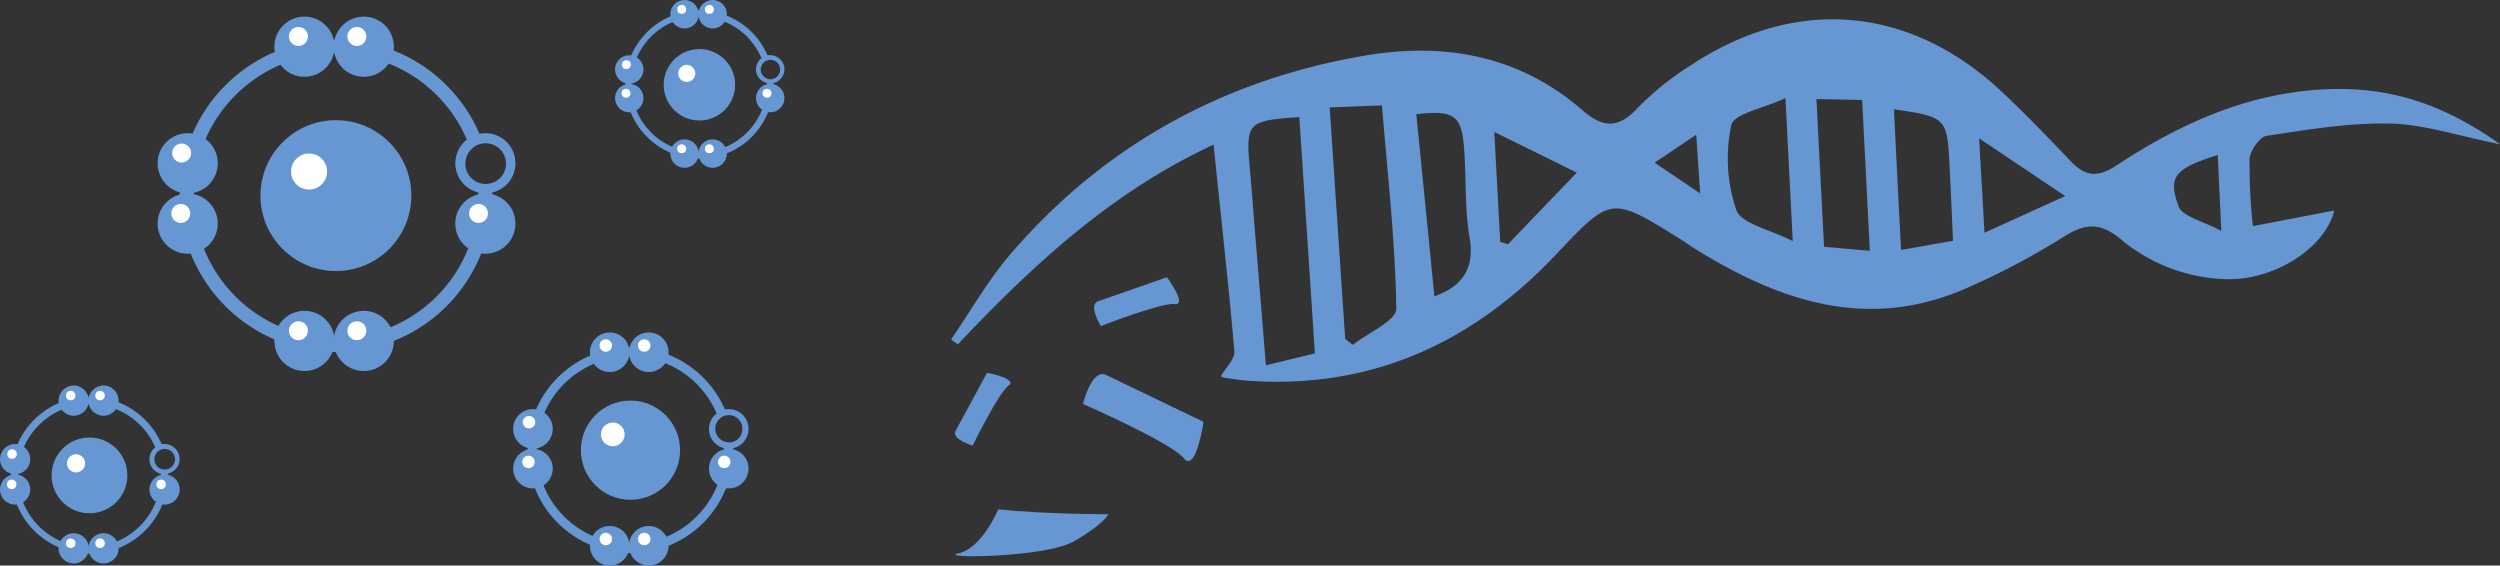 <svg xmlns="http://www.w3.org/2000/svg" viewBox="0 0 368.85 83.44"><rect x="0" y="0" width="368.85" height="83.44" fill="#333333" stroke="none"/><defs><style>.cls-1{fill:#6697d3;}.cls-2{fill:#fff;}</style></defs><title>3</title><g id="Слой_2" data-name="Слой 2"><g id="Слой_8" data-name="Слой 8"><path class="cls-1" d="M368.85,21.28c-6.17-1.23-11.16-2.93-16.19-3.05-6.07-.14-12.2.9-18.24,1.81-1,.15-2.43,2.16-2.51,3.39a82.52,82.52,0,0,0,.48,9.93l12-2.3c-1.26,5.33-8.45,10.11-15.41,10.13a25.25,25.25,0,0,1-16.21-6c-3-2.43-5.16-2.22-8.27-.27a108.55,108.55,0,0,1-14.79,7.78c-14.47,6.17-27.44,1.61-39.85-6.13-.73-.46-1.42-1-2.15-1.42-10.1-6.27-10-6.18-18.26,2.53-12.29,12.95-27.18,19.77-45.32,18.49-1.14-.08-2.28-.25-3.41-.43a1.29,1.29,0,0,1-.59-.23c.71-1.25,2-2.48,2-3.58-.86-10-2-19.94-3.08-30.59-14.91,6.9-26.66,17.73-37.73,29.47l-1-.72c2.91-4.23,5.46-8.76,8.79-12.63,13.77-16,31.32-25.64,52.1-29.23,11.85-2.05,22.9-.07,32.23,8,3.12,2.7,5.33,2.76,8.22-.34a43.19,43.19,0,0,1,8-6.39C265.1-.6,281.77.86,295.31,13.5c3.55,3.32,6.92,6.85,10.28,10.36,2.12,2.22,4,2.32,6.65.56,9.95-6.55,20.61-11.24,32.83-11.29C353.52,13.1,361.06,15.71,368.85,21.28ZM196.18,15.85,198.47,50l1.13.88c2.25-1.78,6.43-3.58,6.41-5.33-.15-9.93-1.29-19.84-2.12-30Zm-4.48,1.42c-7.7.54-7.91.79-7.29,7.71.25,2.7.44,5.4.66,8.1.56,6.77,1.11,13.55,1.7,20.82L194,52.14C193.22,40.23,192.46,28.75,191.7,17.27Zm19.93,26.45c4-1.42,6-4,5.19-8.68-.67-3.92-.51-8-.73-12-.31-6.06-1.25-6.83-7.13-6.19C209.85,25.78,210.74,34.68,211.63,43.72Zm76.52-8.19c-.18-3.91-.33-7.44-.51-11-.36-7.17-.44-7.25-8.21-8.41.34,6.82.68,13.56,1.05,20.76Zm-23.65,0c-.39-7.53-.7-13.73-1.07-21.06-3.25,1.52-7.64,2.31-8,4A23.64,23.64,0,0,0,256.18,31C256.9,33,261,33.8,264.5,35.57ZM275.87,37c-.38-7.67-.75-14.86-1.13-22.25L268,14.61c.38,7.52.75,14.57,1.12,21.8ZM232.65,25.47l-12.18-6c.32,6,.6,11.12.87,16.21l1.15.36C225.68,32.7,228.86,29.39,232.65,25.47ZM292,20.41c.3,5.31.53,9.29.79,13.93l11.91-5.41Zm35.22,2.45c-6.31,2-7.44,3.17-5.78,7.6.57,1.52,3.55,2.12,6.29,3.61C327.51,29.39,327.37,26.32,327.21,22.86Zm-76.37,5.68c-.23-3.29-.39-5.65-.59-8.67L244.12,24Z"/><path class="cls-1" d="M145.63,55,141,63.55c-.69,1.27,2.51,2.19,2.51,2.19s3.82-7.8,5.28-8.83S145.63,55,145.63,55Z"/><path class="cls-1" d="M172.17,40.9,162,44.45c-1.5.53.41,3.66.41,3.66s8.94-3.49,10.9-3.25S172.17,40.9,172.17,40.9Z"/><path class="cls-1" d="M177.57,62.24l-14.38-6.92c-2.14-1-3.41,4.28-3.41,4.28s13.06,5.72,14.87,8S177.57,62.24,177.57,62.24Z"/><path class="cls-1" d="M147.28,75.15s-2.38,5.73-5.85,6.49,12.69.69,17-1.76,5.11-4,5.11-4S154,75.86,147.28,75.15Z"/><circle class="cls-1" cx="13.2" cy="70.14" r="5.59"/><circle class="cls-2" cx="11.22" cy="68.36" r="1.34"/><path class="cls-1" d="M26.5,67.74a2.21,2.21,0,0,0-2.22-2.22,2.12,2.12,0,0,0-.44,0,11.57,11.57,0,1,0,.95,4.58c0-.07,0-.15,0-.23A2.22,2.22,0,0,0,26.5,67.74Zm-13.3,13A10.56,10.56,0,1,1,22.91,66a2.2,2.2,0,0,0-.86,1.75,2.24,2.24,0,0,0,1.7,2.17c0,.08,0,.15,0,.23A10.58,10.58,0,0,1,13.2,80.7ZM24.3,69.28a1.52,1.52,0,1,1,1.52-1.52A1.52,1.52,0,0,1,24.3,69.28Z"/><circle class="cls-1" cx="24.28" cy="72.22" r="2.23"/><circle class="cls-2" cx="23.77" cy="71.46" r="0.7"/><circle class="cls-1" cx="10.87" cy="59.11" r="2.23"/><circle class="cls-1" cx="15.27" cy="59.11" r="2.23"/><circle class="cls-2" cx="10.43" cy="58.36" r="0.7"/><circle class="cls-2" cx="14.76" cy="58.36" r="0.7"/><circle class="cls-1" cx="2.23" cy="67.74" r="2.23"/><circle class="cls-2" cx="1.78" cy="66.99" r="0.7"/><circle class="cls-1" cx="2.23" cy="72.22" r="2.23"/><circle class="cls-2" cx="1.72" cy="71.46" r="0.7"/><circle class="cls-1" cx="10.87" cy="80.9" r="2.23"/><circle class="cls-1" cx="15.27" cy="80.9" r="2.23"/><circle class="cls-2" cx="10.43" cy="80.15" r="0.7"/><circle class="cls-2" cx="14.76" cy="80.15" r="0.7"/><circle class="cls-1" cx="49.56" cy="28.86" r="11.13"/><circle class="cls-2" cx="45.6" cy="25.31" r="2.66"/><path class="cls-1" d="M76.05,24.09a4.44,4.44,0,0,0-4.44-4.44,4.14,4.14,0,0,0-.87.09,23.06,23.06,0,1,0,1.89,9.12c0-.15,0-.3,0-.46A4.43,4.43,0,0,0,76.05,24.09ZM49.56,49.89a21,21,0,1,1,19.32-29.3,4.47,4.47,0,0,0-1.7,3.5,4.42,4.42,0,0,0,3.39,4.3c0,.16,0,.32,0,.47A21,21,0,0,1,49.56,49.89Zm22.1-22.75a3,3,0,1,1,3-3A3,3,0,0,1,71.66,27.14Z"/><circle class="cls-1" cx="71.61" cy="32.99" r="4.44"/><circle class="cls-2" cx="70.6" cy="31.49" r="1.4"/><circle class="cls-1" cx="44.92" cy="6.89" r="4.44"/><circle class="cls-1" cx="53.67" cy="6.89" r="4.44"/><circle class="cls-2" cx="44.03" cy="5.38" r="1.4"/><circle class="cls-2" cx="52.65" cy="5.38" r="1.4"/><circle class="cls-1" cx="27.69" cy="24.09" r="4.44"/><circle class="cls-2" cx="26.8" cy="22.58" r="1.4"/><circle class="cls-1" cx="27.69" cy="32.99" r="4.44"/><circle class="cls-2" cx="26.67" cy="31.49" r="1.4"/><circle class="cls-1" cx="44.92" cy="50.3" r="4.44"/><circle class="cls-1" cx="53.67" cy="50.3" r="4.44"/><circle class="cls-2" cx="44.03" cy="48.8" r="1.4"/><circle class="cls-2" cx="52.65" cy="48.8" r="1.4"/><circle class="cls-1" cx="103.19" cy="12.51" r="5.27"/><circle class="cls-2" cx="101.32" cy="10.83" r="1.26"/><path class="cls-1" d="M115.74,10.25a2.1,2.1,0,0,0-2.1-2.1,1.84,1.84,0,0,0-.41,0,10.93,10.93,0,1,0,.89,4.32v-.22A2.08,2.08,0,0,0,115.74,10.25ZM103.19,22.47a10,10,0,1,1,9.16-13.88,2.12,2.12,0,0,0-.81,1.66,2.09,2.09,0,0,0,1.61,2v.22A10,10,0,0,1,103.19,22.47Zm10.47-10.78a1.43,1.43,0,1,1,1.44-1.43A1.43,1.43,0,0,1,113.66,11.69Z"/><circle class="cls-1" cx="113.64" cy="14.47" r="2.1"/><circle class="cls-2" cx="113.16" cy="13.76" r="0.66"/><circle class="cls-1" cx="101" cy="2.1" r="2.1"/><circle class="cls-1" cx="105.14" cy="2.1" r="2.1"/><circle class="cls-2" cx="100.58" cy="1.39" r="0.66"/><circle class="cls-2" cx="104.66" cy="1.39" r="0.66"/><circle class="cls-1" cx="92.84" cy="10.25" r="2.1"/><circle class="cls-2" cx="92.42" cy="9.54" r="0.66"/><circle class="cls-1" cx="92.84" cy="14.47" r="2.1"/><circle class="cls-2" cx="92.36" cy="13.76" r="0.66"/><circle class="cls-1" cx="101" cy="22.66" r="2.1"/><circle class="cls-1" cx="105.14" cy="22.66" r="2.1"/><circle class="cls-2" cx="100.58" cy="21.95" r="0.66"/><circle class="cls-2" cx="104.66" cy="21.95" r="0.66"/><circle class="cls-1" cx="93.02" cy="66.42" r="7.32"/><circle class="cls-2" cx="90.41" cy="64.09" r="1.75"/><path class="cls-1" d="M110.44,63.28a2.92,2.92,0,0,0-2.92-2.92,2.76,2.76,0,0,0-.57.06,15.17,15.17,0,1,0,1.24,6c0-.1,0-.2,0-.3A2.92,2.92,0,0,0,110.44,63.28ZM93,80.25A13.83,13.83,0,1,1,105.73,61a2.91,2.91,0,0,0,1.11,5.13v.31A13.84,13.84,0,0,1,93,80.25Zm14.53-15a2,2,0,1,1,2-2A2,2,0,0,1,107.55,65.29Z"/><circle class="cls-1" cx="107.52" cy="69.14" r="2.92"/><circle class="cls-2" cx="106.86" cy="68.15" r="0.92"/><circle class="cls-1" cx="89.96" cy="51.97" r="2.92"/><circle class="cls-1" cx="95.72" cy="51.97" r="2.92"/><circle class="cls-2" cx="89.38" cy="50.98" r="0.92"/><circle class="cls-2" cx="95.05" cy="50.98" r="0.92"/><circle class="cls-1" cx="78.63" cy="63.28" r="2.92"/><circle class="cls-2" cx="78.05" cy="62.29" r="0.92"/><circle class="cls-1" cx="78.63" cy="69.14" r="2.92"/><circle class="cls-2" cx="77.97" cy="68.15" r="0.92"/><circle class="cls-1" cx="89.96" cy="80.52" r="2.92"/><circle class="cls-1" cx="95.72" cy="80.52" r="2.92"/><circle class="cls-2" cx="89.38" cy="79.53" r="0.92"/><circle class="cls-2" cx="95.05" cy="79.53" r="0.92"/></g></g></svg>